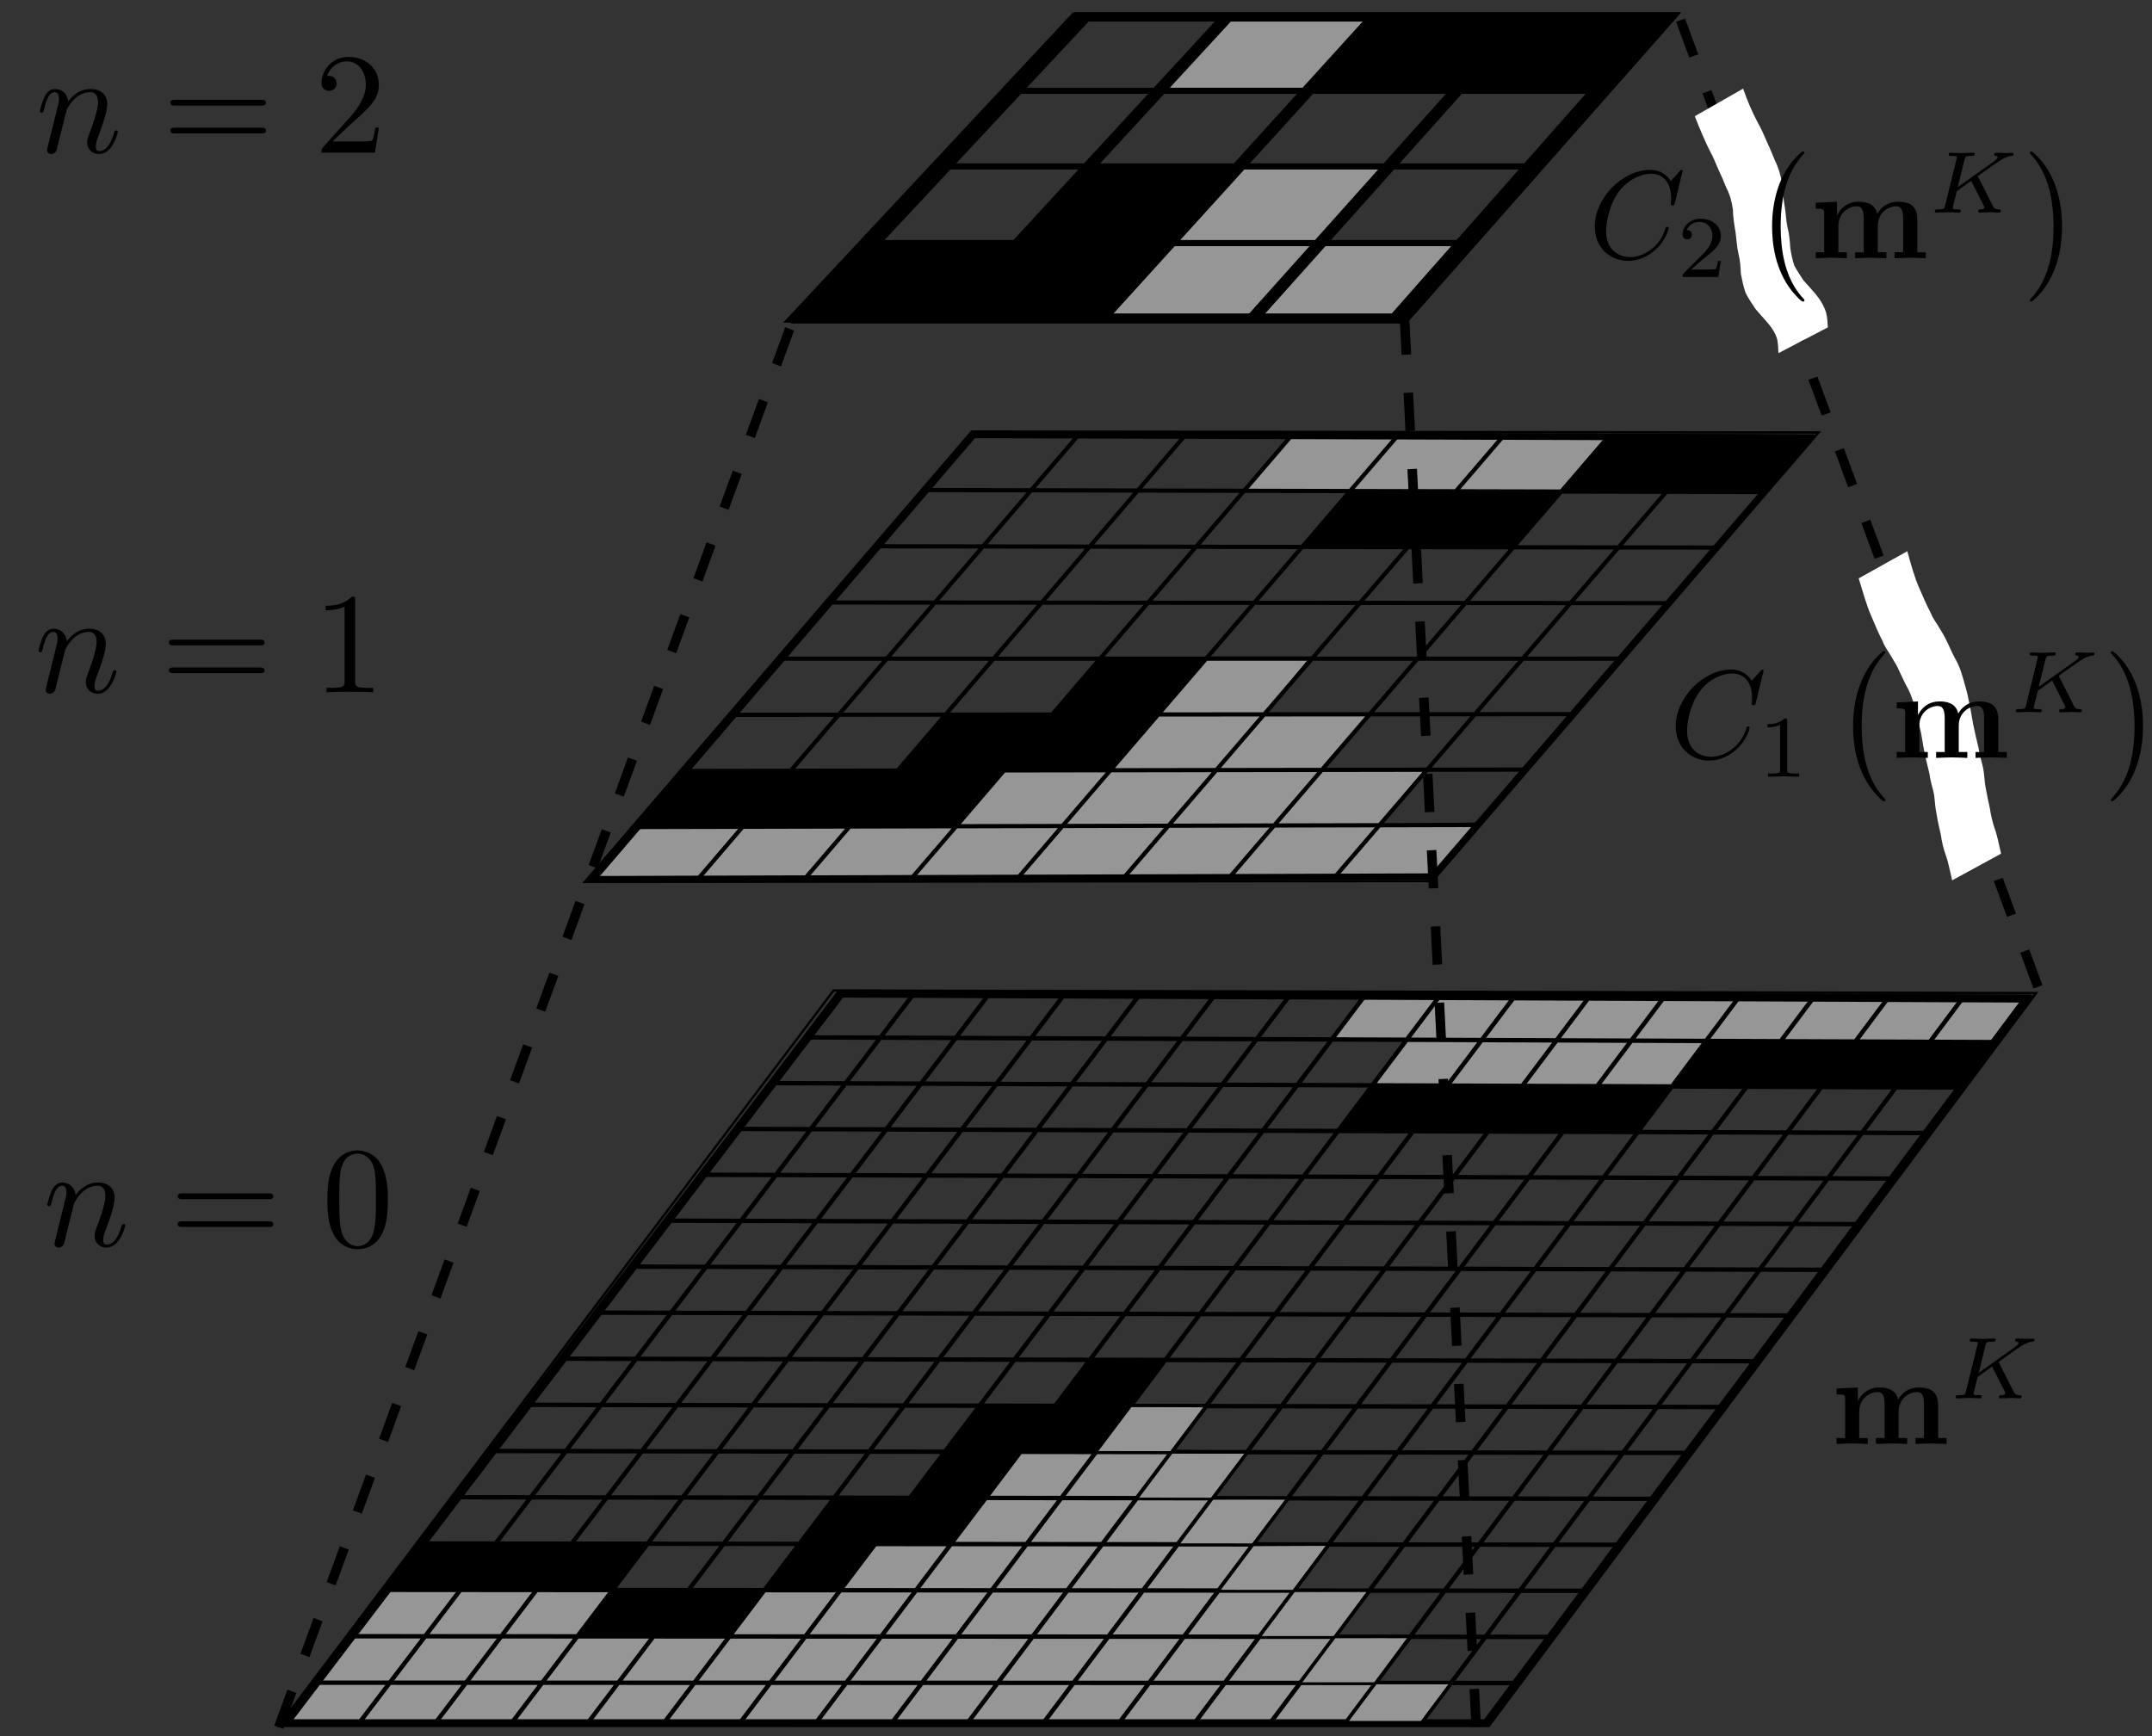 <?xml version="1.0" encoding="UTF-8" standalone="no"?>
<!-- Created with Inkscape (http://www.inkscape.org/) -->

<svg
   xmlns:ns0="http://www.iki.fi/pav/software/textext/"
   xmlns:osb="http://www.openswatchbook.org/uri/2009/osb"
   xmlns:dc="http://purl.org/dc/elements/1.1/"
   xmlns:cc="http://creativecommons.org/ns#"
   xmlns:rdf="http://www.w3.org/1999/02/22-rdf-syntax-ns#"
   xmlns:svg="http://www.w3.org/2000/svg"
   xmlns="http://www.w3.org/2000/svg"
   xmlns:sodipodi="http://sodipodi.sourceforge.net/DTD/sodipodi-0.dtd"
   xmlns:inkscape="http://www.inkscape.org/namespaces/inkscape"
   inkscape:version="0.48.3.1 r9886"
   version="1.1"
   id="svg2"
   height="600.36"
   width="744.094"
   sodipodi:docname="pyramid.pdf">
  <rect width="100%" height="100%" fill="#333333" stroke="none"/>
  <sodipodi:namedview
     id="base"
     pagecolor="#ffffff"
     bordercolor="#666666"
     borderopacity="1.0"
     inkscape:pageopacity="0.0"
     inkscape:pageshadow="2"
     inkscape:zoom="0.66503165"
     inkscape:cx="424.55619"
     inkscape:cy="691.87514"
     inkscape:document-units="px"
     inkscape:current-layer="svg2"
     showgrid="false"
     inkscape:window-width="1920"
     inkscape:window-height="1056"
     inkscape:window-x="1920"
     inkscape:window-y="24"
     inkscape:window-maximized="1">
    <inkscape:grid
       snapvisiblegridlinesonly="true"
       enabled="true"
       visible="true"
       empspacing="5"
       type="xygrid"
       id="grid3790" />
  </sodipodi:namedview>
  <defs
     id="defs4">
    <linearGradient
       id="linearGradient5248"
       osb:paint="solid">
      <stop
         style="stop-color:#000000;stop-opacity:1;"
         offset="0"
         id="stop5250" />
    </linearGradient>
    <linearGradient
       id="linearGradient5242"
       osb:paint="solid">
      <stop
         style="stop-color:#000000;stop-opacity:1;"
         offset="0"
         id="stop5244" />
    </linearGradient>
    <linearGradient
       id="linearGradient3792"
       osb:paint="solid">
      <stop
         style="stop-color:#ffffff;stop-opacity:1;"
         offset="0"
         id="stop3794" />
    </linearGradient>
  </defs>
  <g
     transform="translate(0,-452.002)"
     inkscape:label="Layer 1"
     inkscape:groupmode="layer"
     id="layer1">
    <g
       style="font-style:normal;font-variant:normal;font-weight:normal;font-stretch:normal;letter-spacing:normal;word-spacing:normal;text-anchor:start;fill:none;stroke:#000000;stroke-linecap:butt;stroke-linejoin:miter;stroke-miterlimit:10.433;stroke-opacity:1;stroke-dasharray:none;stroke-dashoffset:0"
       ns0:preamble="/home/erik/.config/inkscape/extensions/anyname.ini"
       ns0:text="$L_{0}$"
       word-spacing="normal"
       letter-spacing="normal"
       font-size-adjust="none"
       font-stretch="normal"
       font-weight="normal"
       font-variant="normal"
       font-style="normal"
       stroke-miterlimit="10.433"
       xml:space="preserve"
       transform="matrix(10.5,0,0,-10.5,-2100,7875)"
       id="content">



</g>  </g>
  <g
     style="font-style:normal;font-variant:normal;font-weight:normal;font-stretch:normal;letter-spacing:normal;word-spacing:normal;text-anchor:start;fill:none;stroke:#000000;stroke-linecap:butt;stroke-linejoin:miter;stroke-miterlimit:10.433;stroke-opacity:1;stroke-dasharray:none;stroke-dashoffset:0"
     id="g3658"
     transform="matrix(5,0,0,-5,-487.505,3406.451)"
     xml:space="preserve"
     stroke-miterlimit="10.433"
     font-style="normal"
     font-variant="normal"
     font-weight="normal"
     font-stretch="normal"
     font-size-adjust="none"
     letter-spacing="normal"
     word-spacing="normal"
     ns0:text="$m^{\\Delta}$"
     ns0:preamble="/home/erik/.config/inkscape/extensions/anyname.ini">


</g>  <path
     inkscape:connector-curvature="0"
     d="m 127.599,270.69 0,318.514 m 19.774,-318.514 0,318.514 m 19.774,-318.514 0,318.514 m 19.774,-318.514 0,318.514 m 19.774,-318.514 0,318.514 m 19.774,-318.514 0,318.514 m 19.774,-318.514 0,318.514 m 19.774,-318.514 0,318.514 m 19.774,-318.514 0,318.514 m 19.774,-318.514 0,318.514 m 19.774,-318.514 0,318.514 m 19.774,-318.514 0,318.514 m 19.774,-318.514 0,318.514 m 19.774,-318.514 0,318.514 m 19.774,-318.514 0,318.514 m 19.774,-318.514 0,318.514 m -296.607,-318.514 314.186,0 m -314.186,18.303 314.186,0 m -314.186,18.303 314.186,0 m -314.186,18.303 314.186,0 m -314.186,18.303 314.186,0 m -314.186,18.303 314.186,0 m -314.186,18.303 314.186,0 m -314.186,18.303 314.186,0 m -314.186,18.303 314.186,0 m -314.186,18.303 314.186,0 m -314.186,18.303 314.186,0 m -314.186,18.303 314.186,0 m -314.186,18.303 314.186,0 m -314.186,18.303 314.186,0 m -314.186,18.303 314.186,0 m -314.186,18.303 314.186,0 m -314.186,18.303 314.186,0 m -314.186,18.303 314.186,0"
     style="fill:none;stroke:none"
     id="path5318" />
  <g
     id="g3195"
     transform="matrix(0.86,0,0,0.872,84.393,-5.117)">
    <path
       inkscape:connector-curvature="0"
       id="path3191"
       d="m 386.584,266.719 c 0,0 42.44,-1.6e-4 42.44,-1.6e-4 0,0 -18.628,22.228 -18.628,22.228 0,0 42.239,0.175 42.239,0.175 0,0 -19.582,22.026 -19.582,22.026 0,0 42.504,-0.395 42.504,-0.395 0,0 -19.149,22.383 -19.149,22.383 0,0 39.634,-0.59 39.634,-0.59 0,0 -18.406,20.612 -18.406,20.612 0,0 -337.026,0.874 -337.026,0.874 0,0 19.326,-22.497 19.326,-22.497 0,0 180.426,-26.808 180.426,-26.808 0,0 46.222,-38.007 46.222,-38.007"
       style="fill:#969696;fill-opacity:1;stroke:#000000;stroke-width:1px;stroke-linecap:butt;stroke-linejoin:miter;stroke-opacity:1" />
    <path
       inkscape:connector-curvature="0"
       id="path3193"
       d="m 401.922,200.534 c 0,0 133.289,0.368 133.289,0.368 0,0 19.159,-21.665 19.159,-21.665 0,0 -133.572,-0.668 -133.572,-0.668 0,0 -18.875,21.964 -18.875,21.964"
       style="fill:#969696;fill-opacity:1;stroke:#000000;stroke-width:1px;stroke-linecap:butt;stroke-linejoin:miter;stroke-opacity:1" />
    <path
       inkscape:connector-curvature="0"
       style="fill:none;stroke:#000000;stroke-width:2.496;stroke-miterlimit:4;stroke-opacity:1"
       d="m 293.297,178.382 c 0,0 336.517,1.047 336.517,1.047 0,0 -151.902,174.043 -151.902,174.043 0,0 -337.553,1.045 -337.553,1.045 0,0 152.937,-176.135 152.937,-176.135"
       id="rect5278-3" />
    <path
       id="path7897"
       style="fill:none;stroke:#000000;stroke-width:1.248pt;stroke-linecap:butt;stroke-linejoin:miter;stroke-opacity:1"
       d="m 292.773,177.885 c 0,0 -153.795,177.127 -153.795,177.127 M 335.776,178.02 c 0,0 -153.663,176.858 -153.663,176.858 M 378.648,178.154 c 0,0 -153.531,176.59 -153.531,176.59 M 421.39,178.288 c 0,0 -153.4,176.323 -153.4,176.323 M 464.003,178.421 c 0,0 -153.268,176.056 -153.268,176.056 M 506.487,178.554 c 0,0 -153.136,175.791 -153.136,175.791 M 548.843,178.687 c 0,0 -153.005,175.526 -153.005,175.526 M 591.071,178.819 c 0,0 -152.873,175.262 -152.873,175.262 M 292.773,177.885 c 0,0 338.397,1.059 338.397,1.059 m -357.776,21.26 c 0,0 338.529,0.792 338.529,0.792 M 254.026,222.511 c 0,0 338.662,0.525 338.662,0.525 M 234.669,244.804 c 0,0 338.794,0.259 338.794,0.259 m -358.139,22.021 c 0,0 338.926,-0.008 338.926,-0.008 m -358.259,22.274 c 0,0 339.057,-0.273 339.057,-0.273 M 176.669,311.604 c 0,0 339.189,-0.539 339.189,-0.539 m -358.499,22.779 c 0,0 339.32,-0.804 339.32,-0.804"
       inkscape:connector-curvature="0" />
    <path
       style="fill:#000000;fill-opacity:1;fill-rule:evenodd;stroke:none"
       d="m 590.873,179.657 c 0,0 37.835,0.117 37.835,0.117 0,0 -18.563,21.268 -18.563,21.268 0,0 -37.849,-0.088 -37.849,-0.088 0,0 18.58,-21.297 18.58,-21.297"
       id="rect7928"
       inkscape:connector-curvature="0" />
    <path
       style="fill:#000000;fill-opacity:1;fill-rule:evenodd;stroke:none"
       d="m 548.031,179.488 c 0,0 54.47,0.169 54.47,0.169 0,0 -18.496,21.197 -18.496,21.197 0,0 -54.491,-0.128 -54.491,-0.128 0,0 18.51,-21.238 18.51,-21.238"
       id="rect7928-7"
       inkscape:connector-curvature="0" />
    <path
       style="fill:#000000;fill-opacity:1;fill-rule:evenodd;stroke:none"
       d="m 445.307,200.352 c 0,0 84.013,0.197 84.013,0.197 0,0 -19.302,22.145 -19.302,22.145 0,0 -84.046,-0.131 -84.046,-0.131 0,0 19.337,-22.212 19.337,-22.212"
       id="rect7928-7-3"
       inkscape:connector-curvature="0" />
    <path
       style="fill:#000000;fill-opacity:1;fill-rule:evenodd;stroke:none"
       d="m 344.041,267.34 c 0,0 42.254,-10e-4 42.254,-10e-4 0,0 -38.2,43.88 -38.2,43.88 0,0 -42.286,0.067 -42.286,0.067 0,0 38.233,-43.946 38.233,-43.946"
       id="rect7928-7-8"
       inkscape:connector-curvature="0" />
    <path
       style="fill:#000000;fill-opacity:1;fill-rule:evenodd;stroke:none"
       d="m 177.816,311.816 c 0,0 127.063,-0.203 127.063,-0.203 0,0 -19.136,21.996 -19.136,21.996 0,0 -127.112,0.302 -127.112,0.302 0,0 19.185,-22.095 19.185,-22.095"
       id="rect7928-7-67-8"
       inkscape:connector-curvature="0" />
    <path
       style="fill:#000000;fill-opacity:1;fill-rule:evenodd;stroke:none"
       d="m 282.185,289.45 c 0,0 84.124,-0.068 84.124,-0.068 0,0 -19.131,21.976 -19.131,21.976 0,0 -84.156,0.134 -84.156,0.134 0,0 19.164,-22.042 19.164,-22.042"
       id="rect7928-7-67-8-6"
       inkscape:connector-curvature="0" />
  </g>
  <g
     id="g3392"
     transform="matrix(0.86,0,0,0.872,84.393,-5.117)">
    <path
       style="fill:#969696;fill-opacity:1;stroke:#000000;stroke-width:1px;stroke-linecap:butt;stroke-linejoin:miter;stroke-opacity:1"
       d="m 399.801,71.332 c 0,0 60.684,0.743 60.684,0.743 0,0 -26.67,30.524 -26.67,30.524 0,0 57.713,-0.373 57.713,-0.373 0,0 -26.357,29.908 -26.357,29.908 0,0 -132.655,0 -132.655,0 0,0 67.285,-60.801 67.285,-60.801"
       id="path3388"
       inkscape:connector-curvature="0" />
    <path
       style="fill:#969696;fill-opacity:1;stroke:#000000;stroke-width:1px;stroke-linecap:butt;stroke-linejoin:miter;stroke-opacity:1"
       d="m 428.346,41.733 c 0,0 -59.664,0 -59.664,0 0,0 26.889,-28.964 26.889,-28.964 0,0 64.807,0 64.807,0 0,0 -32.033,28.964 -32.033,28.964"
       id="path3390"
       inkscape:connector-curvature="0" />
    <g
       transform="matrix(1.398,0,2.947,1.826,-2681.744,990.185)"
       id="g9138">
      <path
         id="rect5278-3-0"
         d="m 3287.479,-535.372 c 0,0 168.121,0 168.121,0 0,0 -214.283,65.393 -214.283,65.393 0,0 -172.572,0 -172.572,0 0,0 218.734,-65.393 218.734,-65.393"
         style="fill:none;stroke:#000000;stroke-width:2;stroke-miterlimit:4;stroke-opacity:1"
         inkscape:connector-curvature="0" />
      <path
         inkscape:connector-curvature="0"
         d="m 3287.605,-535.551 c 0,0 -219.971,65.759 -219.971,65.759 m 262.486,-65.759 c 0,0 -218.839,65.759 -218.839,65.759 m 261.354,-65.759 c 0,0 -217.707,65.759 -217.707,65.759 m 260.222,-65.759 c 0,0 -216.575,65.759 -216.575,65.759 m 89.028,-65.759 c 0,0 169.05,0 169.05,0 m -223.291,16.215 c 0,0 170.16,0 170.16,0 m -225.118,16.429 c 0,0 171.284,0 171.284,0 m -226.973,16.648 c 0,0 172.424,0 172.424,0"
         style="fill:none;stroke:#000000;stroke-width:1pt;stroke-linecap:butt;stroke-linejoin:miter;stroke-opacity:1"
         id="path7920" />
    </g>
    <path
       style="fill:#000000;fill-opacity:1;fill-rule:evenodd;stroke:none"
       d="m 455.616,12.834 c 0,0 116.705,0 116.705,0 0,0 -26.062,29.11 -26.062,29.11 0,0 -117.458,0 -117.458,0 0,0 26.816,-29.11 26.816,-29.11"
       id="rect7928-8"
       inkscape:connector-curvature="0" />
    <path
       style="fill:#000000;fill-opacity:1;fill-rule:evenodd;stroke:none"
       d="m 252.124,102.289 c 0,0 120.533,0 120.533,0 0,0 -27.422,29.765 -27.422,29.765 0,0 -121.313,0 -121.313,0 0,0 28.203,-29.765 28.203,-29.765"
       id="rect7928-8-0"
       inkscape:connector-curvature="0" />
    <path
       style="fill:#000000;fill-opacity:1;fill-rule:evenodd;stroke:none"
       d="m 340.836,72.04 c 0,0 59.624,0 59.624,0 0,0 -40.049,43.469 -40.049,43.469 0,0 -60.192,0 -60.192,0 0,0 40.616,-43.469 40.616,-43.469"
       id="rect7928-8-0-4"
       inkscape:connector-curvature="0" />
  </g>
  <path
     style="fill:none;stroke:#000000;stroke-width:0.825px;stroke-linecap:butt;stroke-linejoin:miter;stroke-opacity:1"
     d="M 96.389,596.839 288.204,342.542 704.022,343.426 514.817,596.839 z"
     id="path9660"
     inkscape:connector-curvature="0" />
  <path
     inkscape:connector-curvature="0"
     id="path9954"
     d="M 202.219,304.981 336.008,149.245 628.806,149.557 495.325,304.668 z"
     style="fill:none;stroke:#000000;stroke-width:0.825px;stroke-linecap:butt;stroke-linejoin:miter;stroke-opacity:1" />
  <path
     style="fill:none;stroke:#000000;stroke-width:0.825px;stroke-linecap:butt;stroke-linejoin:miter;stroke-opacity:1"
     d="M 274.286,111.462 371.613,4.657 l 208.447,0 -95.473,106.805 z"
     id="path10542"
     inkscape:connector-curvature="0" />
  <path
     style="fill:none;stroke:#000000;stroke-width:3.3;stroke-linecap:butt;stroke-linejoin:miter;stroke-miterlimit:4;stroke-opacity:1;stroke-dasharray:13.2, 13.2;stroke-dashoffset:0"
     d="M 96.389,597.282 277.331,101.954"
     id="path7387"
     inkscape:connector-curvature="0" />
  <path
     style="fill:none;stroke:#000000;stroke-width:3.3;stroke-linecap:butt;stroke-linejoin:miter;stroke-miterlimit:4;stroke-opacity:1;stroke-dasharray:13.2, 13.2;stroke-dashoffset:0"
     d="M 704.663,341.257 577.948,-1.488"
     id="path7389"
     inkscape:connector-curvature="0" />
  <path
     inkscape:connector-curvature="0"
     id="path3484"
     d="m 98.952,595.564 c 0.358,-0.475 40.663,-53.406 40.663,-53.406 0,0 72.185,7.501 72.185,7.501 0,0 27.627,7.005 27.627,7.005 0,0 39.089,-10.533 39.089,-10.533 0,0 45.958,-27.803 45.958,-27.803 0,0 26.921,-20.684 26.921,-20.684 0,0 40.239,-11.669 40.239,-11.669 0,0 25.668,0.142 25.668,0.142 0,0 -11.971,15.71 -11.971,15.71 0,0 26.146,0.257 26.146,0.257 0,0 -12.246,15.834 -12.246,15.834 0,0 26.045,0.135 26.045,0.135 0,0 -12.053,15.84 -12.053,15.84 0,0 26.132,0.014 26.132,0.014 0,0 -11.949,15.964 -11.949,15.964 0,0 25.942,0.01 25.942,0.01 0,0 -11.744,16.207 -11.744,16.207 0,0 25.94,0.007 25.94,0.007 0,0 -11.955,15.739 -11.955,15.739 0,0 26.04,0.122 26.04,0.122 0,0 -10.069,13.732 -10.069,13.732 0,0 -392.606,-0.123 -392.606,-0.123"
     style="fill:#969696;fill-opacity:1;stroke:#000000;stroke-width:0.866px;stroke-linecap:butt;stroke-linejoin:miter;stroke-opacity:1" />
  <path
     inkscape:connector-curvature="0"
     id="path4254"
     d="m 471.558,344.437 c 0,0 -11.122,14.812 -11.122,14.812 0,0 25.8,0.405 25.8,0.405 0,0 -12.279,16.111 -12.279,16.111 0,0 43.986,5.145 43.986,5.145 0,0 82.991,-7.146 82.991,-7.146 0,0 88.912,-13.47 88.912,-13.47 0,0 10.662,-14.785 10.662,-14.785 0,0 -179.882,-1.203 -179.882,-1.203 0,0 -49.068,0.132 -49.068,0.132"
     style="fill:#969696;fill-opacity:1;stroke:#000000;stroke-width:0.866px;stroke-linecap:butt;stroke-linejoin:miter;stroke-opacity:1" />
  <path
     inkscape:connector-curvature="0"
     id="rect5278"
     d="m 290.886,343.705 c 0,0 409.724,1.735 409.724,1.735 0,0 -186.793,250.368 -186.793,250.368 0,0 -414.842,-0.007 -414.842,-0.007 0,0 191.911,-252.096 191.911,-252.096"
     style="fill:none;stroke:#000000;stroke-width:2.534;stroke-miterlimit:4;stroke-opacity:1" />
  <path
     d="m 290.314,342.936 c 0,0 -192.998,253.51 -192.998,253.51 M 316.387,343.046 c 0,0 -192.669,253.399 -192.669,253.399 M 342.437,343.157 c 0,0 -192.341,253.289 -192.341,253.289 m 218.368,-253.178 c 0,0 -192.013,253.179 -192.013,253.179 M 394.469,343.378 c 0,0 -191.685,253.068 -191.685,253.068 M 420.451,343.488 c 0,0 -191.358,252.958 -191.358,252.958 M 446.41,343.599 c 0,0 -191.031,252.848 -191.031,252.848 M 472.347,343.709 c 0,0 -190.705,252.738 -190.705,252.738 M 498.261,343.819 c 0,0 -190.38,252.628 -190.38,252.628 M 524.153,343.929 c 0,0 -190.055,252.518 -190.055,252.518 M 550.022,344.039 c 0,0 -189.73,252.409 -189.73,252.409 M 575.868,344.148 c 0,0 -189.406,252.299 -189.406,252.299 M 601.693,344.258 c 0,0 -189.082,252.19 -189.082,252.19 M 627.495,344.368 c 0,0 -188.759,252.08 -188.759,252.08 M 653.274,344.477 c 0,0 -188.437,251.971 -188.437,251.971 m 214.194,-251.862 c 0,0 -188.115,251.862 -188.115,251.862 M 290.314,342.936 c 0,0 412.001,1.75 412.001,1.75 m -424.03,14.051 c 0,0 412.323,1.642 412.323,1.642 m -424.366,14.177 c 0,0 412.646,1.534 412.646,1.534 m -424.703,14.304 c 0,0 412.968,1.425 412.968,1.425 m -425.04,14.431 c 0,0 413.292,1.316 413.292,1.316 m -425.377,14.558 c 0,0 413.615,1.208 413.615,1.208 M 217.928,438.017 c 0,0 413.939,1.098 413.939,1.098 m -426.053,14.813 c 0,0 414.264,0.989 414.264,0.989 m -426.392,14.942 c 0,0 414.589,0.879 414.589,0.879 m -426.731,15.07 c 0,0 414.915,0.769 414.915,0.769 m -427.071,15.199 c 0,0 415.241,0.659 415.241,0.659 m -427.412,15.328 c 0,0 415.568,0.548 415.568,0.548 m -427.753,15.457 c 0,0 415.895,0.438 415.895,0.438 m -428.094,15.587 c 0,0 416.222,0.327 416.222,0.327 m -428.436,15.716 c 0,0 416.55,0.215 416.55,0.215 m -428.778,15.847 c 0,0 416.879,0.104 416.879,0.104"
     style="fill:none;stroke:#000000;stroke-width:1.52;stroke-linecap:butt;stroke-linejoin:miter;stroke-miterlimit:4;stroke-opacity:1;stroke-dasharray:none"
     id="path5338"
     inkscape:connector-curvature="0" />
  <path
     inkscape:connector-curvature="0"
     id="rect5378"
     d="m 238.324,550.298 c 0,0 25.409,0.02 25.409,0.02 0,0 -11.732,15.509 -11.732,15.509 0,0 -25.429,-0.013 -25.429,-0.013 0,0 11.752,-15.515 11.752,-15.515"
     style="fill:#000000;fill-opacity:1;stroke:none" />
  <path
     inkscape:connector-curvature="0"
     id="rect5378-9"
     d="m 276.533,534.363 c 0,0 25.413,0.026 25.413,0.026 0,0 -11.513,15.238 -11.513,15.238 0,0 -25.432,-0.02 -25.432,-0.02 0,0 11.532,-15.245 11.532,-15.245"
     style="fill:#000000;fill-opacity:1;stroke:none" />
  <path
     inkscape:connector-curvature="0"
     id="rect5378-9-2"
     d="m 212.031,550.26 c 0,0 28.085,0.022 28.085,0.022 0,0 -11.766,15.535 -11.766,15.535 0,0 -28.107,-0.015 -28.107,-0.015 0,0 11.787,-15.543 11.787,-15.543"
     style="fill:#000000;fill-opacity:1;stroke:none" />
  <path
     inkscape:connector-curvature="0"
     id="rect5378-9-2-6"
     d="m 168.128,534.058 c 0,0 55.136,0.058 55.136,0.058 0,0 -11.953,15.76 -11.953,15.76 0,0 -55.179,-0.043 -55.179,-0.043 0,0 11.996,-15.774 11.996,-15.774"
     style="fill:#000000;fill-opacity:1;stroke:none" />
  <path
     inkscape:connector-curvature="0"
     id="rect5378-9-2-6-2"
     d="m 171.797,534.028 c 0,0 25.193,0.026 25.193,0.026 0,0 -11.771,15.5 -11.771,15.5 0,0 -25.212,-0.02 -25.212,-0.02 0,0 11.79,-15.507 11.79,-15.507"
     style="fill:#000000;fill-opacity:1;stroke:none" />
  <path
     inkscape:connector-curvature="0"
     id="rect5378-9-2-6-2-5"
     d="m 146.843,534.001 c 0,0 25.214,0.026 25.214,0.026 0,0 -11.79,15.507 -11.79,15.507 0,0 -25.233,-0.02 -25.233,-0.02 0,0 11.809,-15.513 11.809,-15.513"
     style="fill:#000000;fill-opacity:1;stroke:none" />
  <path
     inkscape:connector-curvature="0"
     id="rect5378-9-3"
     d="m 315.708,517.34 c 0,0 25.37,0.034 25.37,0.034 0,0 -12.329,16.339 -12.329,16.339 0,0 -25.39,-0.027 -25.39,-0.027 0,0 12.349,-16.346 12.349,-16.346"
     style="fill:#000000;fill-opacity:1;stroke:none" />
  <path
     inkscape:connector-curvature="0"
     id="rect5378-9-5"
     d="m 327.1,502.311 c 0,0 25.351,0.04 25.351,0.04 0,0 -11.82,15.665 -11.82,15.665 0,0 -25.37,-0.034 -25.37,-0.034 0,0 11.84,-15.671 11.84,-15.671"
     style="fill:#000000;fill-opacity:1;stroke:none" />
  <path
     inkscape:connector-curvature="0"
     id="rect5378-9-6"
     d="m 339.093,486.536 c 0,0 25.331,0.047 25.331,0.047 0,0 -11.453,15.178 -11.453,15.178 0,0 -25.35,-0.04 -25.35,-0.04 0,0 11.472,-15.185 11.472,-15.185"
     style="fill:#000000;fill-opacity:1;stroke:none" />
  <path
     inkscape:connector-curvature="0"
     id="rect5378-9-1"
     d="m 376.762,470.718 c 0,0 25.289,0.053 25.289,0.053 0,0 -13.663,18.13 -13.663,18.13 0,0 -25.312,-0.046 -25.312,-0.046 0,0 13.686,-18.138 13.686,-18.138"
     style="fill:#000000;fill-opacity:1;stroke:none" />
  <path
     inkscape:connector-curvature="0"
     id="rect5378-9-17"
     d="m 589.9,360.396 c 0,0 51.649,0.205 51.649,0.205 0,0 -11.214,14.992 -11.214,14.992 0,0 -51.688,-0.192 -51.688,-0.192 0,0 11.249,-15.005 11.249,-15.005"
     style="fill:#000000;fill-opacity:1;stroke:none" />
  <path
     inkscape:connector-curvature="0"
     id="rect5378-9-4"
     d="m 474.721,375.735 c 0,0 25.149,0.093 25.149,0.093 0,0 -11.321,15.042 -11.321,15.042 0,0 -25.167,-0.087 -25.167,-0.087 0,0 11.34,-15.048 11.34,-15.048"
     style="fill:#000000;fill-opacity:1;stroke:none" />
  <path
     inkscape:connector-curvature="0"
     id="rect5378-9-43"
     d="m 500.712,375.577 c 0,0 25.127,0.093 25.127,0.093 0,0 -11.685,15.545 -11.685,15.545 0,0 -25.146,-0.087 -25.146,-0.087 0,0 11.705,-15.552 11.705,-15.552"
     style="fill:#000000;fill-opacity:1;stroke:none" />
  <path
     inkscape:connector-curvature="0"
     id="rect5378-9-0"
     d="m 526.51,375.882 c 0,0 25.105,0.093 25.105,0.093 0,0 -11.421,15.214 -11.421,15.214 0,0 -25.124,-0.087 -25.124,-0.087 0,0 11.44,-15.22 11.44,-15.22"
     style="fill:#000000;fill-opacity:1;stroke:none" />
  <path
     inkscape:connector-curvature="0"
     id="rect5378-9-68"
     d="m 534.634,375.741 c 0,0 43.165,0.16 43.165,0.16 0,0 -11.506,15.346 -11.506,15.346 0,0 -43.198,-0.149 -43.198,-0.149 0,0 11.539,-15.357 11.539,-15.357"
     style="fill:#000000;fill-opacity:1;stroke:none" />
  <path
     inkscape:connector-curvature="0"
     id="rect5378-9-60"
     d="m 365.079,486.584 c 0,0 25.309,0.047 25.309,0.047 0,0 -11.434,15.172 -11.434,15.172 0,0 -25.328,-0.04 -25.328,-0.04 0,0 11.453,-15.178 11.453,-15.178"
     style="fill:#000000;fill-opacity:1;stroke:none" />
  <path
     inkscape:connector-curvature="0"
     id="rect5378-9-80"
     d="m 288.615,518.127 c 0,0 25.778,0.034 25.778,0.034 0,0 -17.488,23.147 -17.488,23.147 0,0 -25.807,-0.024 -25.807,-0.024 0,0 17.518,-23.157 17.518,-23.157"
     style="fill:#000000;fill-opacity:1;stroke:none" />
  <path
     inkscape:connector-curvature="0"
     id="rect5378-9-17-8"
     d="m 615.964,360.476 c 0,0 25.02,0.099 25.02,0.099 0,0 -11.214,14.992 -11.214,14.992 0,0 -25.039,-0.093 -25.039,-0.093 0,0 11.23,-14.998 11.23,-14.998"
     style="fill:#000000;fill-opacity:1;stroke:none" />
  <path
     inkscape:connector-curvature="0"
     id="rect5378-9-17-7"
     d="m 641.274,360.578 c 0,0 24.999,0.099 24.999,0.099 0,0 -11.195,14.985 -11.195,14.985 0,0 -25.017,-0.093 -25.017,-0.093 0,0 11.214,-14.992 11.214,-14.992"
     style="fill:#000000;fill-opacity:1;stroke:none" />
  <path
     inkscape:connector-curvature="0"
     id="rect5378-9-17-2"
     d="m 664.941,360.65 c 0,0 24.979,0.099 24.979,0.099 0,0 -11.175,14.979 -11.175,14.979 0,0 -24.997,-0.093 -24.997,-0.093 0,0 11.196,-14.986 11.196,-14.986"
     style="fill:#000000;fill-opacity:1;stroke:none" />
  <path
     inkscape:connector-curvature="0"
     id="rect5378-9-11-3-8-7-58-79"
     d="m 391.257,486.572 c 0,0 24.853,0.046 24.853,0.046 0,0 -11.453,15.216 -11.453,15.216 0,0 -24.872,-0.04 -24.872,-0.04 0,0 11.472,-15.223 11.472,-15.223"
     style="fill:#969696;fill-opacity:1;stroke:none" />
  <path
     inkscape:connector-curvature="0"
     id="rect5378-9-11-3-8-7-58-58"
     d="m 405.367,502.654 c 0,0 24.851,0.039 24.851,0.039 0,0 -11.447,15.228 -11.447,15.228 0,0 -24.87,-0.033 -24.87,-0.033 0,0 11.465,-15.234 11.465,-15.234"
     style="fill:#969696;fill-opacity:1;stroke:none" />
  <path
     inkscape:connector-curvature="0"
     id="rect5378-9-11-3-8-7-58-160"
     d="m 419.606,518.469 c 0,0 24.849,0.033 24.849,0.033 0,0 -11.44,15.239 -11.44,15.239 0,0 -24.867,-0.026 -24.867,-0.026 0,0 11.459,-15.245 11.459,-15.245"
     style="fill:#969696;fill-opacity:1;stroke:none" />
  <path
     inkscape:connector-curvature="0"
     id="rect5378-9-11-3-8-7-58-49"
     d="m 433.6,534.526 c 0,0 24.847,0.026 24.847,0.026 0,0 -11.434,15.25 -11.434,15.25 0,0 -24.865,-0.02 -24.865,-0.02 0,0 11.453,-15.256 11.453,-15.256"
     style="fill:#969696;fill-opacity:1;stroke:none" />
  <path
     inkscape:connector-curvature="0"
     id="rect5378-9-11-3-8-7-58-10"
     d="m 461.743,566.484 c 0,0 24.842,0.013 24.842,0.013 0,0 -11.424,15.272 -11.424,15.272 0,0 -24.861,-0.006 -24.861,-0.006 0,0 11.44,-15.279 11.44,-15.279"
     style="fill:#969696;fill-opacity:1;stroke:none" />
  <path
     inkscape:connector-curvature="0"
     id="rect5378-9-11-3-8-7-58-8"
     d="m 447.718,550.496 c 0,0 24.844,0.019 24.844,0.019 0,0 -11.428,15.261 -11.428,15.261 0,0 -24.863,-0.013 -24.863,-0.013 0,0 11.447,-15.268 11.447,-15.268"
     style="fill:#969696;fill-opacity:1;stroke:none" />
  <path
     inkscape:connector-curvature="0"
     id="rect5378-9-11-3-8-1-5-0-2-1-1-7-8-7-1-7-1-7-1-3"
     d="m 475.979,582.408 c 0,0 24.84,0.006 24.84,0.006 0,0 -9.502,12.719 -9.502,12.719 0,0 -24.855,-7.3e-4 -24.855,-7.3e-4 0,0 9.519,-12.724 9.519,-12.724"
     style="fill:#969696;fill-opacity:1;stroke:none" />
  <path
     inkscape:connector-curvature="0"
     id="path3482"
     d="m 141.092,541.211 c 0,0 70.63,8.805 70.63,8.805 0,0 10.727,5.458 10.727,5.458 0,0 17.761,1.666 18.343,1.903 0.582,0.237 23.298,-7.222 23.298,-7.222 0,0 41.756,-21.183 41.756,-21.183 0,0 34.067,-20.335 34.067,-20.335 0,0 12.883,-12.577 12.883,-12.577 0,0 38.613,-9.998 38.613,-9.998 0,0 25.52,0.191 25.52,0.191 0,0 -11.897,15.953 -11.897,15.953 0,0 26.215,0.063 26.215,0.063 0,0 -12.13,15.917 -12.13,15.917 0,0 26.163,-0.013 26.163,-0.013 0,0 -12.136,16.076 -12.136,16.076 0,0 26.126,-0.105 26.126,-0.105 0,0 -11.81,15.905 -11.81,15.905 0,0 25.986,-0.049 25.986,-0.049 0,0 -11.895,16.029 -11.895,16.029 0,0 25.89,-0.052 25.89,-0.052 0,0 -11.753,15.976 -11.753,15.976 0,0 26.084,0.062 26.084,0.062 0,0 -10.303,13.791 -10.303,13.791 0,0 -392.792,-0.003 -392.792,-0.003 0,0 42.414,-54.591 42.414,-54.591"
     style="fill:none;stroke:#000000;stroke-width:0.866px;stroke-linecap:butt;stroke-linejoin:miter;stroke-opacity:1" />
  <path
     style="fill:none;stroke:#000000;stroke-width:3.3;stroke-linecap:butt;stroke-linejoin:miter;stroke-miterlimit:4;stroke-opacity:1;stroke-dasharray:13.2, 13.2;stroke-dashoffset:0"
     d="M 510.439,597.221 485.525,107.809"
     id="path7389-8"
     inkscape:connector-curvature="0" />
  <path
     inkscape:connector-curvature="0"
     d="m 659.494,190.617 c 1.208,4.375 2.368,8.773 4.201,12.929 1.255,2.877 2.478,5.752 3.952,8.521 0.747,1.989 2.132,3.596 3.127,5.44 1.044,1.633 2.011,3.345 2.792,5.127 0.902,1.977 1.805,3.97 2.881,5.858 1.113,2.039 1.809,4.299 2.452,6.53 0.642,2.421 1.432,4.75 1.817,7.236 0.665,2.745 1.029,5.548 1.57,8.315 0.527,2.664 1.166,5.294 1.806,7.931 0.328,2.413 1.087,4.719 1.613,7.086 0.466,2.312 0.415,4.67 0.904,6.975 0.424,2.345 0.906,4.668 1.43,6.992 0.342,2.344 0.889,4.636 1.634,6.881 0.92,2.405 1.306,4.959 1.933,7.448 0.101,0.44 0.203,0.88 0.304,1.32 0,0 -16.92,9.231 -16.92,9.231 l 0,0 c -0.093,-0.424 -0.186,-0.849 -0.28,-1.273 -0.622,-2.434 -1.011,-4.922 -1.869,-7.288 -0.834,-2.292 -1.413,-4.67 -1.732,-7.091 -0.507,-2.328 -1.095,-4.622 -1.451,-6.98 -0.534,-2.316 -0.599,-4.642 -0.908,-6.995 -0.474,-2.369 -1.306,-4.643 -1.566,-7.057 -0.616,-2.66 -1.327,-5.287 -1.823,-7.975 -0.633,-2.787 -0.83,-5.669 -1.631,-8.427 -0.327,-2.418 -1.095,-4.658 -1.714,-7.003 -0.569,-2.089 -1.249,-4.188 -2.247,-6.105 -1.095,-1.958 -2.029,-4.009 -2.991,-6.037 -0.732,-1.742 -1.717,-3.38 -2.711,-4.978 -0.987,-1.851 -2.391,-3.466 -3.101,-5.476 -1.464,-2.828 -2.699,-5.75 -3.927,-8.691 -1.847,-4.215 -2.966,-8.676 -4.358,-13.057 0,0 16.812,-9.387 16.812,-9.387 z"
     id="path3767"
     style="fill:#ffffff;fill-opacity:1;fill-rule:evenodd;stroke:none" />
  <path
     inkscape:connector-curvature="0"
     d="m 602.718,30.647 c 1.4,4.063 3.073,7.991 5.08,11.779 1.22,2.106 2.142,4.325 3.113,6.549 1.004,2.1 1.897,4.245 2.749,6.414 1.256,2.495 2.036,5.138 2.492,7.889 0.206,2.641 0.458,5.249 0.903,7.861 0.448,2.472 0.456,4.984 1.002,7.437 0.607,2.346 0.826,4.757 0.959,7.17 0.318,2.056 0.722,4.101 1.395,6.069 0.917,1.792 2.048,3.443 3.153,5.115 1.454,1.639 2.952,3.226 4.344,4.922 1.545,1.93 2.784,3.884 3.497,6.274 0.42,1.664 0.515,3.379 0.602,5.086 0,0 -17.089,8.921 -17.089,8.921 l 0,0 c -0.052,-1.565 -0.097,-3.138 -0.407,-4.678 -0.55,-2.158 -1.71,-3.838 -3.087,-5.557 -1.457,-1.729 -3.034,-3.347 -4.461,-5.099 -1.199,-1.806 -2.419,-3.601 -3.402,-5.543 -0.748,-2.144 -1.197,-4.344 -1.629,-6.577 -0.097,-2.302 -0.243,-4.611 -0.813,-6.852 -0.591,-2.494 -0.682,-5.014 -1.03,-7.551 -0.443,-2.626 -0.867,-5.22 -0.92,-7.891 -0.357,-2.629 -1.042,-5.148 -2.289,-7.501 -0.837,-2.146 -1.745,-4.254 -2.741,-6.327 -0.963,-2.179 -1.795,-4.402 -2.978,-6.483 -1.955,-3.86 -3.559,-7.858 -5.155,-11.882 0,0 16.715,-9.547 16.715,-9.547 z"
     id="path3769"
     style="fill:#ffffff;fill-opacity:1;fill-rule:evenodd;stroke:none" />
  <g
     style="font-style:normal;font-variant:normal;font-weight:normal;font-stretch:normal;letter-spacing:normal;word-spacing:normal;text-anchor:start;fill:none;stroke:#000000;stroke-linecap:butt;stroke-linejoin:miter;stroke-miterlimit:10.433;stroke-opacity:1;stroke-dasharray:none;stroke-dashoffset:0"
     id="g4276"
     transform="matrix(5,0,0,-5,-1102.251,3717.089)"
     xml:space="preserve"
     stroke-miterlimit="10.433"
     font-style="normal"
     font-variant="normal"
     font-weight="normal"
     font-stretch="normal"
     font-size-adjust="none"
     letter-spacing="normal"
     word-spacing="normal"
     ns0:text="$n=0$"
     ns0:preamble="/home/erik/.config/inkscape/extensions/anyname.ini">
<path
   style="fill:#000000;stroke-width:0"
   inkscape:connector-curvature="0"
   d="m 224.31,657.82 0,-0.01 -0.01,-0.02 0,-0.01 0,-0.02 -0.01,-0.03 -0.01,-0.03 -0.01,-0.03 0,-0.04 -0.01,-0.03 -0.01,-0.03 0,-0.01 -0.01,-0.02 0,-0.01 0,-0.02 0,-0.01 -0.01,-0.01 0,-0.02 0,-0.01 0,-0.01 -0.01,-0.01 0,-0.01 0,-0.01 0,-0.01 0,0 0,-0.01 0,-0.01 c 0,-0.17 0.14,-0.26 0.29,-0.26 0.12,0 0.29,0.08 0.37,0.27 0,0.02 0.12,0.49 0.18,0.74 l 0.22,0.89 c 0.06,0.22 0.12,0.44 0.17,0.67 0.04,0.17 0.12,0.46 0.13,0.5 0.15,0.3 0.68,1.21 1.62,1.21 0.45,0 0.54,-0.37 0.54,-0.7 0,-0.61 -0.49,-1.89 -0.65,-2.31 -0.09,-0.23 -0.1,-0.35 -0.1,-0.46 0,-0.47 0.35,-0.81 0.82,-0.81 0.93,0 1.3,1.45 1.3,1.53 0,0.1 -0.09,0.1 -0.12,0.1 -0.1,0 -0.1,-0.04 -0.15,-0.18 -0.19,-0.68 -0.52,-1.24 -1.01,-1.24 -0.17,0 -0.24,0.1 -0.24,0.33 0,0.25 0.09,0.49 0.18,0.71 0.19,0.52 0.61,1.62 0.61,2.18 0,0.67 -0.43,1.07 -1.15,1.07 -0.89,0 -1.38,-0.64 -1.55,-0.87 -0.05,0.56 -0.46,0.87 -0.92,0.87 -0.45,0 -0.64,-0.39 -0.74,-0.57 -0.16,-0.34 -0.3,-0.92 -0.3,-0.96 0,-0.1 0.1,-0.1 0.12,-0.1 0.1,0 0.11,0.01 0.17,0.22 0.17,0.71 0.37,1.19 0.73,1.19 0.19,0 0.3,-0.13 0.3,-0.46 0,-0.21 -0.03,-0.32 -0.16,-0.83 z"
   id="path4278" />
<path
   style="fill:#000000;stroke-width:0"
   inkscape:connector-curvature="0"
   d="m 239.01,660.48 0.03,0 0.03,0 0.03,0 0.02,0.01 0.01,0 0.01,0 0.02,0 0.01,0 0.02,0 0.01,0.01 0.01,0 0.02,0 0.01,0.01 0.01,0 0.01,0.01 0.01,0 0.01,0.01 0.01,0.01 0.01,0.01 0.01,0.01 0.01,0.01 0,0 0.01,0.01 0,0 0,0.01 0.01,0.01 0,0 0,0.01 0,0.01 0.01,0 0,0.01 0,0.01 0,0.01 0,0.01 0,0 0,0.01 0,0.01 c 0,0.2 -0.19,0.2 -0.33,0.2 h -5.96 c -0.13,0 -0.32,0 -0.32,-0.2 0,-0.2 0.19,-0.2 0.33,-0.2 z"
   id="path4280" />
<path
   style="fill:#000000;stroke-width:0"
   inkscape:connector-curvature="0"
   d="m 239.02,658.56 0.02,0 0.01,0 0.03,0 0.03,0 0.01,0 0.01,0 0.02,0 0.01,0 0.02,0 0.01,0.01 0.01,0 0.02,0 0.01,0.01 0.01,0 0.01,0.01 0.01,0 0.01,0.01 0.01,0 0.01,0.01 0.01,0.01 0.01,0.01 0.01,0 0,0.01 0,0.01 0.01,0 0,0.01 0,0 0.01,0.01 0,0.01 0,0 0,0.01 0.01,0.01 0,0 0,0.01 0,0.01 0,0.01 0,0.01 0,0.01 0,0.01 c 0,0.19 -0.19,0.19 -0.34,0.19 h -5.94 c -0.14,0 -0.33,0 -0.33,-0.19 0,-0.2 0.19,-0.2 0.32,-0.2 z"
   id="path4282" />
<path
   style="fill:#000000;stroke-width:0"
   inkscape:connector-curvature="0"
   d="m 247.27,660.41 0,0.15 0,0.15 0,0.15 -0.01,0.15 -0.01,0.15 -0.01,0.14 -0.02,0.15 -0.01,0.15 -0.03,0.14 -0.03,0.15 -0.03,0.14 -0.03,0.15 -0.05,0.14 -0.05,0.14 -0.05,0.14 -0.03,0.07 -0.03,0.07 c -0.46,0.95 -1.28,1.11 -1.7,1.11 -0.59,0 -1.32,-0.26 -1.73,-1.18 -0.32,-0.69 -0.36,-1.46 -0.36,-2.26 0,-0.74 0.03,-1.63 0.44,-2.39 0.43,-0.8 1.16,-1 1.65,-1 v 0.21 c -0.39,0 -0.98,0.25 -1.16,1.21 -0.11,0.59 -0.11,1.51 -0.11,2.09 0,0.64 0,1.29 0.08,1.83 0.19,1.18 0.94,1.27 1.19,1.27 0.32,0 0.98,-0.18 1.17,-1.16 0.1,-0.56 0.1,-1.31 0.1,-1.94 0,-0.74 0,-1.42 -0.11,-2.05 -0.15,-0.95 -0.72,-1.25 -1.16,-1.25 h 0 v -0.21 c 0.53,0 1.29,0.2 1.73,1.15 0.31,0.68 0.36,1.46 0.36,2.24 z"
   id="path4284" />
</g>  <g
     style="font-style:normal;font-variant:normal;font-weight:normal;font-stretch:normal;letter-spacing:normal;word-spacing:normal;text-anchor:start;fill:none;stroke:#000000;stroke-linecap:butt;stroke-linejoin:miter;stroke-miterlimit:10.433;stroke-opacity:1;stroke-dasharray:none;stroke-dashoffset:0"
     ns0:preamble="/home/erik/.config/inkscape/extensions/anyname.ini"
     ns0:text="$n=1$"
     word-spacing="normal"
     letter-spacing="normal"
     font-size-adjust="none"
     font-stretch="normal"
     font-weight="normal"
     font-variant="normal"
     font-style="normal"
     stroke-miterlimit="10.433"
     xml:space="preserve"
     transform="matrix(5,0,0,-5,-1105.298,3525.576)"
     id="g4508">
<path
   id="path4510"
   d="m 224.31,657.82 0,-0.01 -0.01,-0.02 0,-0.01 0,-0.02 -0.01,-0.03 -0.01,-0.03 -0.01,-0.03 0,-0.04 -0.01,-0.03 -0.01,-0.03 0,-0.01 -0.01,-0.02 0,-0.01 0,-0.02 0,-0.01 -0.01,-0.01 0,-0.02 0,-0.01 0,-0.01 -0.01,-0.01 0,-0.01 0,-0.01 0,-0.01 0,0 0,-0.01 0,-0.01 c 0,-0.17 0.14,-0.26 0.29,-0.26 0.12,0 0.29,0.08 0.37,0.27 0,0.02 0.12,0.49 0.18,0.74 l 0.22,0.89 c 0.06,0.22 0.12,0.44 0.17,0.67 0.04,0.17 0.12,0.46 0.13,0.5 0.15,0.3 0.68,1.21 1.62,1.21 0.45,0 0.54,-0.37 0.54,-0.7 0,-0.61 -0.49,-1.89 -0.65,-2.31 -0.09,-0.23 -0.1,-0.35 -0.1,-0.46 0,-0.47 0.35,-0.81 0.82,-0.81 0.93,0 1.3,1.45 1.3,1.53 0,0.1 -0.09,0.1 -0.12,0.1 -0.1,0 -0.1,-0.04 -0.15,-0.18 -0.19,-0.68 -0.52,-1.24 -1.01,-1.24 -0.17,0 -0.24,0.1 -0.24,0.33 0,0.25 0.09,0.49 0.18,0.71 0.19,0.52 0.61,1.62 0.61,2.18 0,0.67 -0.43,1.07 -1.15,1.07 -0.89,0 -1.38,-0.64 -1.55,-0.87 -0.05,0.56 -0.46,0.87 -0.92,0.87 -0.45,0 -0.64,-0.39 -0.74,-0.57 -0.16,-0.34 -0.3,-0.92 -0.3,-0.96 0,-0.1 0.1,-0.1 0.12,-0.1 0.1,0 0.11,0.01 0.17,0.22 0.17,0.71 0.37,1.19 0.73,1.19 0.19,0 0.3,-0.13 0.3,-0.46 0,-0.21 -0.03,-0.32 -0.16,-0.83 z"
   inkscape:connector-curvature="0"
   style="fill:#000000;stroke-width:0" />
<path
   id="path4512"
   d="m 239.01,660.48 0.03,0 0.03,0 0.03,0 0.02,0.01 0.01,0 0.01,0 0.02,0 0.01,0 0.02,0 0.01,0.01 0.01,0 0.02,0 0.01,0.01 0.01,0 0.01,0.01 0.01,0 0.01,0.01 0.01,0.01 0.01,0.01 0.01,0.01 0.01,0.01 0,0 0.01,0.01 0,0 0,0.01 0.01,0.01 0,0 0,0.01 0,0.01 0.01,0 0,0.01 0,0.01 0,0.01 0,0.01 0,0 0,0.01 0,0.01 c 0,0.2 -0.19,0.2 -0.33,0.2 h -5.96 c -0.13,0 -0.32,0 -0.32,-0.2 0,-0.2 0.19,-0.2 0.33,-0.2 z"
   inkscape:connector-curvature="0"
   style="fill:#000000;stroke-width:0" />
<path
   id="path4514"
   d="m 239.02,658.56 0.02,0 0.01,0 0.03,0 0.03,0 0.01,0 0.01,0 0.02,0 0.01,0 0.02,0 0.01,0.01 0.01,0 0.02,0 0.01,0.01 0.01,0 0.01,0.01 0.01,0 0.01,0.01 0.01,0 0.01,0.01 0.01,0.01 0.01,0.01 0.01,0 0,0.01 0,0.01 0.01,0 0,0.01 0,0 0.01,0.01 0,0.01 0,0 0,0.01 0.01,0.01 0,0 0,0.01 0,0.01 0,0.01 0,0.01 0,0.01 0,0.01 c 0,0.19 -0.19,0.19 -0.34,0.19 h -5.94 c -0.14,0 -0.33,0 -0.33,-0.19 0,-0.2 0.19,-0.2 0.32,-0.2 z"
   inkscape:connector-curvature="0"
   style="fill:#000000;stroke-width:0" />
<path
   id="path4516"
   d="m 245.62,663.59 0,0.01 0,0.01 0,0.02 0,0.01 0,0 0,0.01 0,0.01 0,0.01 0,0.01 0,0.01 0,0.01 0,0.01 0,0 0,0.01 0,0.01 0,0 0,0.01 0,0.01 0,0.01 -0.01,0.01 0,0.01 0,0.01 -0.01,0.01 0,0 -0.01,0.01 0,0.01 -0.01,0 0,0.01 -0.01,0 -0.01,0.01 -0.01,0 0,0 -0.01,0 0,0 -0.01,0 0,0 -0.01,0.01 -0.01,0 0,0 -0.01,0 -0.01,0 0,0 -0.01,0 -0.01,0 -0.01,0 -0.01,0 -0.01,0 -0.01,0 -0.01,0 -0.01,0 -0.01,0 -0.01,0 c -0.61,-0.63 -1.49,-0.63 -1.81,-0.63 v -0.31 c 0.2,0 0.79,0 1.31,0.25 v -5.14 c 0,-0.36 -0.03,-0.48 -0.93,-0.48 h -0.32 v -0.31 c 0.35,0.04 1.22,0.04 1.61,0.04 0.4,0 1.27,0 1.62,-0.04 v 0.31 h -0.32 c -0.9,0 -0.93,0.11 -0.93,0.48 z"
   inkscape:connector-curvature="0"
   style="fill:#000000;stroke-width:0" />
</g>  <g
     id="g4750"
     transform="matrix(5,0,0,-5,-1104.809,3338.927)"
     xml:space="preserve"
     stroke-miterlimit="10.433"
     font-style="normal"
     font-variant="normal"
     font-weight="normal"
     font-stretch="normal"
     font-size-adjust="none"
     letter-spacing="normal"
     word-spacing="normal"
     ns0:text="$n=2$"
     ns0:preamble="/home/erik/.config/inkscape/extensions/anyname.ini"
     style="font-style:normal;font-variant:normal;font-weight:normal;font-stretch:normal;letter-spacing:normal;word-spacing:normal;text-anchor:start;fill:none;stroke:#000000;stroke-linecap:butt;stroke-linejoin:miter;stroke-miterlimit:10.433;stroke-opacity:1;stroke-dasharray:none;stroke-dashoffset:0">
<path
   style="fill:#000000;stroke-width:0"
   inkscape:connector-curvature="0"
   d="m 224.31,657.82 0,-0.01 -0.01,-0.02 0,-0.01 0,-0.02 -0.01,-0.03 -0.01,-0.03 -0.01,-0.03 0,-0.04 -0.01,-0.03 -0.01,-0.03 0,-0.01 -0.01,-0.02 0,-0.01 0,-0.02 0,-0.01 -0.01,-0.01 0,-0.02 0,-0.01 0,-0.01 -0.01,-0.01 0,-0.01 0,-0.01 0,-0.01 0,0 0,-0.01 0,-0.01 c 0,-0.17 0.14,-0.26 0.29,-0.26 0.12,0 0.29,0.08 0.37,0.27 0,0.02 0.12,0.49 0.18,0.74 l 0.22,0.89 c 0.06,0.22 0.12,0.44 0.17,0.67 0.04,0.17 0.12,0.46 0.13,0.5 0.15,0.3 0.68,1.21 1.62,1.21 0.45,0 0.54,-0.37 0.54,-0.7 0,-0.61 -0.49,-1.89 -0.65,-2.31 -0.09,-0.23 -0.1,-0.35 -0.1,-0.46 0,-0.47 0.35,-0.81 0.82,-0.81 0.93,0 1.3,1.45 1.3,1.53 0,0.1 -0.09,0.1 -0.12,0.1 -0.1,0 -0.1,-0.04 -0.15,-0.18 -0.19,-0.68 -0.52,-1.24 -1.01,-1.24 -0.17,0 -0.24,0.1 -0.24,0.33 0,0.25 0.09,0.49 0.18,0.71 0.19,0.52 0.61,1.62 0.61,2.18 0,0.67 -0.43,1.07 -1.15,1.07 -0.89,0 -1.38,-0.64 -1.55,-0.87 -0.05,0.56 -0.46,0.87 -0.92,0.87 -0.45,0 -0.64,-0.39 -0.74,-0.57 -0.16,-0.34 -0.3,-0.92 -0.3,-0.96 0,-0.1 0.1,-0.1 0.12,-0.1 0.1,0 0.11,0.01 0.17,0.22 0.17,0.71 0.37,1.19 0.73,1.19 0.19,0 0.3,-0.13 0.3,-0.46 0,-0.21 -0.03,-0.32 -0.16,-0.83 z"
   id="path4752" />
<path
   style="fill:#000000;stroke-width:0"
   inkscape:connector-curvature="0"
   d="m 239.01,660.48 0.03,0 0.03,0 0.03,0 0.02,0.01 0.01,0 0.01,0 0.02,0 0.01,0 0.02,0 0.01,0.01 0.01,0 0.02,0 0.01,0.01 0.01,0 0.01,0.01 0.01,0 0.01,0.01 0.01,0.01 0.01,0.01 0.01,0.01 0.01,0.01 0,0 0.01,0.01 0,0 0,0.01 0.01,0.01 0,0 0,0.01 0,0.01 0.01,0 0,0.01 0,0.01 0,0.01 0,0.01 0,0 0,0.01 0,0.01 c 0,0.2 -0.19,0.2 -0.33,0.2 h -5.96 c -0.13,0 -0.32,0 -0.32,-0.2 0,-0.2 0.19,-0.2 0.33,-0.2 z"
   id="path4754" />
<path
   style="fill:#000000;stroke-width:0"
   inkscape:connector-curvature="0"
   d="m 239.02,658.56 0.02,0 0.01,0 0.03,0 0.03,0 0.01,0 0.01,0 0.02,0 0.01,0 0.02,0 0.01,0.01 0.01,0 0.02,0 0.01,0.01 0.01,0 0.01,0.01 0.01,0 0.01,0.01 0.01,0 0.01,0.01 0.01,0.01 0.01,0.01 0.01,0 0,0.01 0,0.01 0.01,0 0,0.01 0,0 0.01,0.01 0,0.01 0,0 0,0.01 0.01,0.01 0,0 0,0.01 0,0.01 0,0.01 0,0.01 0,0.01 0,0.01 c 0,0.19 -0.19,0.19 -0.34,0.19 h -5.94 c -0.14,0 -0.33,0 -0.33,-0.19 0,-0.2 0.19,-0.2 0.32,-0.2 z"
   id="path4756" />
<path
   style="fill:#000000;stroke-width:0"
   inkscape:connector-curvature="0"
   d="m 243.96,658 1.06,1.02 c 1.55,1.37 2.14,1.91 2.14,2.9 0,1.14 -0.89,1.93 -2.11,1.93 -1.12,0 -1.85,-0.91 -1.85,-1.8 0,-0.55 0.49,-0.55 0.52,-0.55 0.17,0 0.52,0.12 0.52,0.52 0,0.26 -0.18,0.52 -0.53,0.52 -0.08,0 -0.1,0 -0.13,-0.01 0.23,0.64 0.77,1.01 1.35,1.01 0.9,0 1.33,-0.8 1.33,-1.62 0,-0.79 -0.5,-1.58 -1.05,-2.19 l -1.91,-2.13 c -0.1,-0.11 -0.1,-0.13 -0.1,-0.37 h 3.69 l 0.27,1.73 h -0.24 c -0.05,-0.3 -0.12,-0.73 -0.22,-0.88 C 246.63,658 245.97,658 245.75,658 z"
   id="path4758" />
</g>  <g
     style="font-style:normal;font-variant:normal;font-weight:normal;font-stretch:normal;letter-spacing:normal;word-spacing:normal;text-anchor:start;fill:none;stroke:#000000;stroke-linecap:butt;stroke-linejoin:miter;stroke-miterlimit:10.433;stroke-opacity:1;stroke-dasharray:none;stroke-dashoffset:0"
     ns0:preamble="/home/erik/.config/inkscape/extensions/anyname.ini"
     ns0:text="$\\mathbf{m}^{K}$"
     text-anchor="start"
     word-spacing="normal"
     letter-spacing="normal"
     font-size-adjust="none"
     font-stretch="normal"
     font-weight="normal"
     font-variant="normal"
     font-style="normal"
     fill-opacity="1"
     fill-rule="evenodd"
     fill="none"
     stroke-opacity="1"
     stroke-dashoffset="0"
     stroke-dasharray="none"
     stroke-miterlimit="10.433"
     stroke-linejoin="miter"
     stroke-linecap="butt"
     stroke="black"
     xml:space="preserve"
     transform="matrix(4.299,0,0,-4.358,-327.435,3363.557)"
     id="g3188">
<path
   id="path3190"
   fill="black"
   stroke-width="0"
   d="M224.57,660.77 V657.7 H223.88 V657.23 C224.16,657.24,224.76,657.27,225.13,657.27 C225.52,657.27,226.11,657.24,226.39,657.23 V657.7 H225.7 V659.78 C225.7,660.86,226.57,661.35,227.18,661.35 C227.52,661.35,227.74,661.15,227.74,660.38 V657.7 H227.05 V657.23 C227.33,657.24,227.93,657.27,228.31,657.27 C228.7,657.27,229.28,657.24,229.56,657.23 V657.7 H228.87 V659.78 C228.87,660.86,229.74,661.35,230.36,661.35 C230.7,661.35,230.91,661.15,230.91,660.38 V657.7 H230.23 V657.23 C230.51,657.24,231.1,657.27,231.48,657.27 C231.87,657.27,232.46,657.24,232.73,657.23 V657.7 H232.05 V660.28 C232.05,661.3,231.54,661.71,230.52,661.71 C229.61,661.71,229.09,661.21,228.83,660.75 C228.63,661.67,227.72,661.71,227.34,661.71 C226.48,661.71,225.91,661.26,225.59,660.63 V661.71 L223.88,661.63 V661.16 C224.5,661.16,224.57,661.16,224.57,660.77 Z " />
<path
   id="path3192"
   fill="black"
   stroke-width="0"
   d="M236.96,663.65 L236.96,663.65 L236.96,663.66 L236.96,663.66 L236.95,663.67 L236.95,663.67 L236.95,663.67 L236.95,663.68 L236.95,663.68 L236.94,663.69 L236.94,663.69 L236.94,663.69 L236.94,663.7 L236.94,663.7 L236.94,663.7 L236.93,663.7 L236.93,663.71 L236.93,663.71 L236.93,663.71 L236.93,663.71 L236.93,663.72 L236.93,663.72 L236.93,663.72 L236.93,663.72 L236.92,663.72 L236.92,663.72 L236.92,663.72 L236.92,663.73 L236.92,663.73 L236.92,663.73 L236.92,663.73 L236.92,663.73 L236.92,663.73 C236.92,663.74,236.93,663.75,237.09,663.86 L237.79,664.36 C238.71,665,239.14,665.31,239.64,665.35 C239.71,665.36,239.8,665.36,239.8,665.5 C239.8,665.56,239.75,665.59,239.71,665.59 C239.56,665.59,239.38,665.57,239.23,665.57 C239.04,665.57,238.57,665.6,238.38,665.6 C238.34,665.6,238.24,665.6,238.24,665.45 C238.24,665.44,238.24,665.36,238.34,665.35 C238.43,665.34,238.52,665.33,238.52,665.25 C238.52,665.13,238.3,664.97,238.21,664.91 L235.31,662.87 L235.86,665.06 C235.92,665.29,235.93,665.35,236.47,665.35 C236.58,665.35,236.68,665.35,236.68,665.5 C236.68,665.56,236.64,665.6,236.57,665.6 C236.37,665.6,235.86,665.57,235.65,665.57 C235.54,665.57,235.29,665.57,235.17,665.58 C235.04,665.59,234.87,665.6,234.74,665.6 C234.69,665.6,234.59,665.6,234.59,665.45 C234.59,665.35,234.66,665.35,234.82,665.35 C234.93,665.35,234.96,665.35,235.08,665.34 C235.22,665.32,235.24,665.31,235.24,665.24 C235.24,665.22,235.24,665.19,235.21,665.09 L234.28,661.39 C234.23,661.16,234.21,661.1,233.67,661.1 C233.54,661.1,233.46,661.1,233.46,660.95 C233.46,660.94,233.46,660.85,233.57,660.85 C233.77,660.85,234.27,660.88,234.48,660.88 C234.6,660.88,234.84,660.88,234.96,660.87 C235.1,660.86,235.27,660.85,235.4,660.85 C235.45,660.85,235.55,660.85,235.55,661 C235.55,661.1,235.47,661.1,235.33,661.1 C235.32,661.1,235.19,661.1,235.06,661.11 C234.9,661.13,234.9,661.15,234.9,661.22 C234.9,661.28,234.97,661.53,235.23,662.55 L236.39,663.37 L237.4,661.41 C237.44,661.32,237.44,661.32,237.44,661.28 C237.44,661.12,237.25,661.1,237.12,661.1 C237.04,661.1,236.94,661.1,236.94,660.95 C236.94,660.94,236.95,660.85,237.06,660.85 C237.26,660.85,237.76,660.88,237.95,660.88 C238.16,660.88,238.44,660.85,238.63,660.85 C238.73,660.85,238.77,660.9,238.77,661 C238.77,661.1,238.68,661.1,238.61,661.1 C238.49,661.1,238.27,661.11,238.15,661.33 Z " />
</g>  <g
     id="g3399"
     transform="matrix(4.299,0,0,-4.358,-383.246,3126.303)"
     xml:space="preserve"
     stroke="black"
     stroke-linecap="butt"
     stroke-linejoin="miter"
     stroke-miterlimit="10.433"
     stroke-dasharray="none"
     stroke-dashoffset="0"
     stroke-opacity="1"
     fill="none"
     fill-rule="evenodd"
     fill-opacity="1"
     font-style="normal"
     font-variant="normal"
     font-weight="normal"
     font-stretch="normal"
     font-size-adjust="none"
     letter-spacing="normal"
     word-spacing="normal"
     text-anchor="start"
     ns0:text="$C_{1}\\left(\\mathbf{m}^{K}\\right)$"
     ns0:preamble="/home/erik/.config/inkscape/extensions/anyname.ini"
     style="font-style:normal;font-variant:normal;font-weight:normal;font-stretch:normal;letter-spacing:normal;word-spacing:normal;text-anchor:start;fill:none;stroke:#000000;stroke-linecap:butt;stroke-linejoin:miter;stroke-miterlimit:10.433;stroke-opacity:1;stroke-dasharray:none;stroke-dashoffset:0">
<path
   d="M230.99,664.14 L230.99,664.14 L230.99,664.15 L230.99,664.15 L230.99,664.15 L230.99,664.16 L230.99,664.16 L230.99,664.16 L230.99,664.17 L230.99,664.17 L230.99,664.18 L230.98,664.18 L230.98,664.18 L230.98,664.19 L230.98,664.19 L230.97,664.2 L230.97,664.2 L230.97,664.2 L230.97,664.21 L230.96,664.21 L230.96,664.21 L230.95,664.22 L230.95,664.22 L230.94,664.22 L230.94,664.23 L230.93,664.23 L230.93,664.23 L230.93,664.23 L230.92,664.23 L230.92,664.23 L230.92,664.23 L230.91,664.23 L230.91,664.24 L230.91,664.24 L230.9,664.24 L230.9,664.24 L230.9,664.24 L230.89,664.24 L230.89,664.24 L230.88,664.24 C230.85,664.24,230.84,664.23,230.74,664.12 L230.04,663.35 C229.95,663.49,229.49,664.24,228.39,664.24 C226.17,664.24,223.93,662.04,223.93,659.74 C223.93,658.1,225.1,657.02,226.63,657.02 C227.49,657.02,228.25,657.41,228.77,657.87 C229.7,658.68,229.87,659.59,229.87,659.62 C229.87,659.72,229.77,659.72,229.75,659.72 C229.69,659.72,229.64,659.7,229.62,659.62 C229.53,659.33,229.3,658.63,228.62,658.05 C227.93,657.49,227.3,657.32,226.79,657.32 C225.89,657.32,224.84,657.84,224.84,659.39 C224.84,659.96,225.04,661.57,226.04,662.73 C226.65,663.43,227.58,663.93,228.47,663.93 C229.48,663.93,230.07,663.16,230.07,662.01 C230.07,661.62,230.04,661.61,230.04,661.51 C230.04,661.41,230.15,661.41,230.19,661.41 C230.32,661.41,230.32,661.43,230.37,661.61 Z "
   stroke-width="0"
   fill="black"
   id="path3401" />
<path
   d="M232.89,660.16 L232.89,660.17 L232.89,660.18 L232.89,660.19 L232.89,660.2 L232.89,660.2 L232.89,660.21 L232.89,660.22 L232.89,660.23 L232.88,660.23 L232.88,660.24 L232.88,660.25 L232.88,660.25 L232.88,660.26 L232.88,660.26 L232.88,660.27 L232.88,660.27 L232.88,660.28 L232.88,660.28 L232.88,660.29 L232.87,660.3 L232.87,660.31 L232.87,660.31 L232.86,660.32 L232.86,660.33 L232.85,660.33 L232.85,660.34 L232.84,660.34 L232.84,660.34 L232.83,660.35 L232.82,660.35 L232.81,660.35 L232.8,660.35 L232.8,660.35 L232.79,660.35 L232.79,660.35 L232.78,660.36 L232.77,660.36 L232.77,660.36 L232.76,660.36 L232.76,660.36 L232.75,660.36 L232.74,660.36 L232.73,660.36 L232.73,660.36 L232.72,660.36 L232.71,660.36 L232.7,660.36 L232.69,660.36 L232.69,660.36 L232.68,660.36 C232.23,659.92,231.6,659.91,231.31,659.91 V659.66 C231.48,659.66,231.94,659.66,232.32,659.86 V656.31 C232.32,656.08,232.32,655.99,231.63,655.99 H231.36 V655.74 C231.49,655.75,232.34,655.77,232.6,655.77 C232.82,655.77,233.69,655.75,233.85,655.74 V655.99 H233.58 C232.89,655.99,232.89,656.08,232.89,656.31 Z "
   stroke-width="0"
   fill="black"
   id="path3403" />
<path
   d="M240.79,653.89 L240.79,653.89 L240.79,653.9 L240.79,653.9 L240.79,653.91 L240.79,653.91 L240.79,653.91 L240.79,653.91 L240.79,653.92 L240.79,653.92 L240.79,653.92 L240.78,653.93 L240.78,653.93 L240.78,653.93 L240.78,653.93 L240.78,653.94 L240.78,653.94 L240.78,653.94 L240.77,653.95 L240.77,653.95 L240.77,653.96 L240.76,653.96 L240.76,653.97 L240.75,653.97 L240.75,653.98 C240.29,654.47,239.62,655.27,239.2,656.89 C238.97,657.79,238.88,658.82,238.88,659.74 C238.88,662.35,239.51,664.18,240.7,665.47 C240.79,665.56,240.79,665.58,240.79,665.6 C240.79,665.7,240.71,665.7,240.67,665.7 C240.52,665.7,239.99,665.11,239.86,664.96 C238.84,663.76,238.19,661.97,238.19,659.75 C238.19,658.34,238.44,656.34,239.75,654.67 C239.85,654.55,240.49,653.79,240.67,653.79 C240.71,653.79,240.79,653.79,240.79,653.89 Z "
   stroke-width="0"
   fill="black"
   id="path3405" />
<path
   d="M242.38,660.77 V657.7 H241.7 V657.23 C241.98,657.24,242.57,657.27,242.95,657.27 C243.34,657.27,243.93,657.24,244.2,657.23 V657.7 H243.52 V659.78 C243.52,660.86,244.38,661.35,245,661.35 C245.34,661.35,245.56,661.15,245.56,660.38 V657.7 H244.87 V657.23 C245.15,657.24,245.75,657.27,246.12,657.27 C246.51,657.27,247.1,657.24,247.38,657.23 V657.7 H246.69 V659.78 C246.69,660.86,247.56,661.35,248.17,661.35 C248.51,661.35,248.73,661.15,248.73,660.38 V657.7 H248.04 V657.23 C248.32,657.24,248.92,657.27,249.3,657.27 C249.69,657.27,250.27,657.24,250.55,657.23 V657.7 H249.87 V660.28 C249.87,661.3,249.36,661.71,248.33,661.71 C247.43,661.71,246.91,661.21,246.65,660.75 C246.45,661.67,245.54,661.71,245.16,661.71 C244.29,661.71,243.73,661.26,243.41,660.63 V661.71 L241.7,661.63 V661.16 C242.31,661.16,242.38,661.16,242.38,660.77 Z "
   stroke-width="0"
   fill="black"
   id="path3407" />
<path
   d="M254.78,663.65 L254.78,663.65 L254.77,663.66 L254.77,663.66 L254.77,663.67 L254.77,663.67 L254.77,663.67 L254.76,663.68 L254.76,663.68 L254.76,663.69 L254.76,663.69 L254.76,663.69 L254.75,663.7 L254.75,663.7 L254.75,663.7 L254.75,663.7 L254.75,663.71 L254.75,663.71 L254.75,663.71 L254.74,663.71 L254.74,663.72 L254.74,663.72 L254.74,663.72 L254.74,663.72 L254.74,663.72 L254.74,663.72 L254.74,663.72 L254.74,663.73 L254.74,663.73 L254.74,663.73 L254.74,663.73 L254.74,663.73 L254.74,663.73 C254.74,663.74,254.74,663.75,254.9,663.86 L255.61,664.36 C256.53,665,256.96,665.31,257.45,665.35 C257.53,665.36,257.61,665.36,257.61,665.5 C257.61,665.56,257.57,665.59,257.52,665.59 C257.38,665.59,257.2,665.57,257.04,665.57 C256.86,665.57,256.39,665.6,256.2,665.6 C256.16,665.6,256.05,665.6,256.05,665.45 C256.05,665.44,256.05,665.36,256.16,665.35 C256.24,665.34,256.33,665.33,256.33,665.25 C256.33,665.13,256.12,664.97,256.03,664.91 L253.12,662.87 L253.67,665.06 C253.74,665.29,253.74,665.35,254.29,665.35 C254.4,665.35,254.49,665.35,254.49,665.5 C254.49,665.56,254.45,665.6,254.38,665.6 C254.18,665.6,253.67,665.57,253.47,665.57 C253.35,665.57,253.11,665.57,252.99,665.58 C252.85,665.59,252.68,665.6,252.55,665.6 C252.51,665.6,252.4,665.6,252.4,665.45 C252.4,665.35,252.48,665.35,252.63,665.35 C252.75,665.35,252.77,665.35,252.9,665.34 C253.04,665.32,253.05,665.31,253.05,665.24 C253.05,665.22,253.05,665.19,253.02,665.09 L252.1,661.39 C252.04,661.16,252.03,661.1,251.49,661.1 C251.36,661.1,251.28,661.1,251.28,660.95 C251.28,660.94,251.28,660.85,251.39,660.85 C251.59,660.85,252.09,660.88,252.29,660.88 C252.41,660.88,252.66,660.88,252.77,660.87 C252.91,660.86,253.09,660.85,253.22,660.85 C253.26,660.85,253.37,660.85,253.37,661 C253.37,661.1,253.28,661.1,253.14,661.1 C253.14,661.1,253,661.1,252.88,661.11 C252.72,661.13,252.72,661.15,252.72,661.22 C252.72,661.28,252.79,661.53,253.05,662.55 L254.2,663.37 L255.21,661.41 C255.26,661.32,255.26,661.32,255.26,661.28 C255.26,661.12,255.07,661.1,254.94,661.1 C254.86,661.1,254.76,661.1,254.76,660.95 C254.76,660.94,254.77,660.85,254.88,660.85 C255.07,660.85,255.57,660.88,255.77,660.88 C255.98,660.88,256.26,660.85,256.45,660.85 C256.54,660.85,256.59,660.9,256.59,661 C256.59,661.1,256.5,661.1,256.43,661.1 C256.3,661.1,256.09,661.11,255.97,661.33 Z "
   stroke-width="0"
   fill="black"
   id="path3409" />
<path
   d="M261.51,659.74 L261.51,660.01 L261.5,660.3 L261.48,660.59 L261.45,660.9 L261.41,661.21 L261.36,661.53 L261.3,661.85 L261.22,662.18 L261.18,662.35 L261.13,662.52 L261.08,662.69 L261.02,662.85 L260.96,663.02 L260.9,663.19 L260.83,663.36 L260.75,663.52 L260.67,663.69 L260.59,663.86 L260.5,664.02 L260.4,664.19 L260.3,664.35 L260.19,664.51 L260.08,664.67 L259.96,664.83 C259.86,664.95,259.21,665.7,259.03,665.7 C258.98,665.7,258.92,665.68,258.92,665.6 C258.92,665.56,258.93,665.53,258.97,665.5 C259.45,664.99,260.1,664.18,260.51,662.6 C260.73,661.7,260.83,660.68,260.83,659.75 C260.83,658.75,260.73,657.73,260.48,656.76 C260.1,655.37,259.51,654.58,259,654.02 C258.92,653.93,258.92,653.91,258.92,653.89 C258.92,653.81,258.98,653.79,259.03,653.79 C259.18,653.79,259.73,654.4,259.85,654.54 C260.86,655.74,261.51,657.53,261.51,659.74 Z "
   stroke-width="0"
   fill="black"
   id="path3411" />
</g>  <g
     style="font-style:normal;font-variant:normal;font-weight:normal;font-stretch:normal;letter-spacing:normal;word-spacing:normal;text-anchor:start;fill:none;stroke:#000000;stroke-linecap:butt;stroke-linejoin:miter;stroke-miterlimit:10.433;stroke-opacity:1;stroke-dasharray:none;stroke-dashoffset:0"
     ns0:preamble="/home/erik/.config/inkscape/extensions/anyname.ini"
     ns0:text="$C_{2}\\left(\\mathbf{m}^{K}\\right)$"
     text-anchor="start"
     word-spacing="normal"
     letter-spacing="normal"
     font-size-adjust="none"
     font-stretch="normal"
     font-weight="normal"
     font-variant="normal"
     font-style="normal"
     fill-opacity="1"
     fill-rule="evenodd"
     fill="none"
     stroke-opacity="1"
     stroke-dashoffset="0"
     stroke-dasharray="none"
     stroke-miterlimit="10.433"
     stroke-linejoin="miter"
     stroke-linecap="butt"
     stroke="black"
     xml:space="preserve"
     transform="matrix(4.299,0,0,-4.358,-411.244,2953.5)"
     id="g3618">
<path
   id="path3620"
   fill="black"
   stroke-width="0"
   d="M230.99,664.14 L230.99,664.14 L230.99,664.15 L230.99,664.15 L230.99,664.15 L230.99,664.16 L230.99,664.16 L230.99,664.16 L230.99,664.17 L230.99,664.17 L230.99,664.18 L230.98,664.18 L230.98,664.18 L230.98,664.19 L230.98,664.19 L230.97,664.2 L230.97,664.2 L230.97,664.2 L230.97,664.21 L230.96,664.21 L230.96,664.21 L230.95,664.22 L230.95,664.22 L230.94,664.22 L230.94,664.23 L230.93,664.23 L230.93,664.23 L230.93,664.23 L230.92,664.23 L230.92,664.23 L230.92,664.23 L230.91,664.23 L230.91,664.24 L230.91,664.24 L230.9,664.24 L230.9,664.24 L230.9,664.24 L230.89,664.24 L230.89,664.24 L230.88,664.24 C230.85,664.24,230.84,664.23,230.74,664.12 L230.04,663.35 C229.95,663.49,229.49,664.24,228.39,664.24 C226.17,664.24,223.93,662.04,223.93,659.74 C223.93,658.1,225.1,657.02,226.63,657.02 C227.49,657.02,228.25,657.41,228.77,657.87 C229.7,658.68,229.87,659.59,229.87,659.62 C229.87,659.72,229.77,659.72,229.75,659.72 C229.69,659.72,229.64,659.7,229.62,659.62 C229.53,659.33,229.3,658.63,228.62,658.05 C227.93,657.49,227.3,657.32,226.79,657.32 C225.89,657.32,224.84,657.84,224.84,659.39 C224.84,659.96,225.04,661.57,226.04,662.73 C226.65,663.43,227.58,663.93,228.47,663.93 C229.48,663.93,230.07,663.16,230.07,662.01 C230.07,661.62,230.04,661.61,230.04,661.51 C230.04,661.41,230.15,661.41,230.19,661.41 C230.32,661.41,230.32,661.43,230.37,661.61 Z " />
<path
   id="path3622"
   fill="black"
   stroke-width="0"
   d="M234.07,657.01 H233.83 C233.81,656.85,233.74,656.44,233.65,656.37 C233.6,656.33,233.06,656.33,232.96,656.33 H231.68 C232.41,656.98,232.66,657.17,233.07,657.5 C233.59,657.91,234.07,658.34,234.07,659 C234.07,659.84,233.33,660.36,232.44,660.36 C231.58,660.36,230.99,659.75,230.99,659.11 C230.99,658.76,231.29,658.72,231.36,658.72 C231.53,658.72,231.73,658.84,231.73,659.09 C231.73,659.22,231.68,659.46,231.32,659.46 C231.54,659.96,232.01,660.11,232.34,660.11 C233.03,660.11,233.39,659.57,233.39,659 C233.39,658.4,232.96,657.92,232.74,657.67 L231.06,656.01 C230.99,655.95,230.99,655.94,230.99,655.74 H233.86 Z " />
<path
   id="path3624"
   fill="black"
   stroke-width="0"
   d="M240.79,653.89 L240.79,653.89 L240.79,653.9 L240.79,653.9 L240.79,653.91 L240.79,653.91 L240.79,653.91 L240.79,653.91 L240.79,653.92 L240.79,653.92 L240.79,653.92 L240.78,653.93 L240.78,653.93 L240.78,653.93 L240.78,653.93 L240.78,653.94 L240.78,653.94 L240.78,653.94 L240.77,653.95 L240.77,653.95 L240.77,653.96 L240.76,653.96 L240.76,653.97 L240.75,653.97 L240.75,653.98 C240.29,654.47,239.62,655.27,239.2,656.89 C238.97,657.79,238.88,658.82,238.88,659.74 C238.88,662.35,239.51,664.18,240.7,665.47 C240.79,665.56,240.79,665.58,240.79,665.6 C240.79,665.7,240.71,665.7,240.67,665.7 C240.52,665.7,239.99,665.11,239.86,664.96 C238.84,663.76,238.19,661.97,238.19,659.75 C238.19,658.34,238.44,656.34,239.75,654.67 C239.85,654.55,240.49,653.79,240.67,653.79 C240.71,653.79,240.79,653.79,240.79,653.89 Z " />
<path
   id="path3626"
   fill="black"
   stroke-width="0"
   d="M242.38,660.77 V657.7 H241.7 V657.23 C241.98,657.24,242.57,657.27,242.95,657.27 C243.34,657.27,243.93,657.24,244.2,657.23 V657.7 H243.52 V659.78 C243.52,660.86,244.38,661.35,245,661.35 C245.34,661.35,245.56,661.15,245.56,660.38 V657.7 H244.87 V657.23 C245.15,657.24,245.75,657.27,246.12,657.27 C246.51,657.27,247.1,657.24,247.38,657.23 V657.7 H246.69 V659.78 C246.69,660.86,247.56,661.35,248.17,661.35 C248.51,661.35,248.73,661.15,248.73,660.38 V657.7 H248.04 V657.23 C248.32,657.24,248.92,657.27,249.3,657.27 C249.69,657.27,250.27,657.24,250.55,657.23 V657.7 H249.87 V660.28 C249.87,661.3,249.36,661.71,248.33,661.71 C247.43,661.71,246.91,661.21,246.65,660.75 C246.45,661.67,245.54,661.71,245.16,661.71 C244.29,661.71,243.73,661.26,243.41,660.63 V661.71 L241.7,661.63 V661.16 C242.31,661.16,242.38,661.16,242.38,660.77 Z " />
<path
   id="path3628"
   fill="black"
   stroke-width="0"
   d="M254.78,663.65 L254.78,663.65 L254.77,663.66 L254.77,663.66 L254.77,663.67 L254.77,663.67 L254.77,663.67 L254.76,663.68 L254.76,663.68 L254.76,663.69 L254.76,663.69 L254.76,663.69 L254.75,663.7 L254.75,663.7 L254.75,663.7 L254.75,663.7 L254.75,663.71 L254.75,663.71 L254.75,663.71 L254.74,663.71 L254.74,663.72 L254.74,663.72 L254.74,663.72 L254.74,663.72 L254.74,663.72 L254.74,663.72 L254.74,663.72 L254.74,663.73 L254.74,663.73 L254.74,663.73 L254.74,663.73 L254.74,663.73 L254.74,663.73 C254.74,663.74,254.74,663.75,254.9,663.86 L255.61,664.36 C256.53,665,256.96,665.31,257.45,665.35 C257.53,665.36,257.61,665.36,257.61,665.5 C257.61,665.56,257.57,665.59,257.52,665.59 C257.38,665.59,257.2,665.57,257.04,665.57 C256.86,665.57,256.39,665.6,256.2,665.6 C256.16,665.6,256.05,665.6,256.05,665.45 C256.05,665.44,256.05,665.36,256.16,665.35 C256.24,665.34,256.33,665.33,256.33,665.25 C256.33,665.13,256.12,664.97,256.03,664.91 L253.12,662.87 L253.67,665.06 C253.74,665.29,253.74,665.35,254.29,665.35 C254.4,665.35,254.49,665.35,254.49,665.5 C254.49,665.56,254.45,665.6,254.38,665.6 C254.18,665.6,253.67,665.57,253.47,665.57 C253.35,665.57,253.11,665.57,252.99,665.58 C252.85,665.59,252.68,665.6,252.55,665.6 C252.51,665.6,252.4,665.6,252.4,665.45 C252.4,665.35,252.48,665.35,252.63,665.35 C252.75,665.35,252.77,665.35,252.9,665.34 C253.04,665.32,253.05,665.31,253.05,665.24 C253.05,665.22,253.05,665.19,253.02,665.09 L252.1,661.39 C252.04,661.16,252.03,661.1,251.49,661.1 C251.36,661.1,251.28,661.1,251.28,660.95 C251.28,660.94,251.28,660.85,251.39,660.85 C251.59,660.85,252.09,660.88,252.29,660.88 C252.41,660.88,252.66,660.88,252.77,660.87 C252.91,660.86,253.09,660.85,253.22,660.85 C253.26,660.85,253.37,660.85,253.37,661 C253.37,661.1,253.28,661.1,253.14,661.1 C253.14,661.1,253,661.1,252.88,661.11 C252.72,661.13,252.72,661.15,252.72,661.22 C252.72,661.28,252.79,661.53,253.05,662.55 L254.2,663.37 L255.21,661.41 C255.26,661.32,255.26,661.32,255.26,661.28 C255.26,661.12,255.07,661.1,254.94,661.1 C254.86,661.1,254.76,661.1,254.76,660.95 C254.76,660.94,254.77,660.85,254.88,660.85 C255.07,660.85,255.57,660.88,255.77,660.88 C255.98,660.88,256.26,660.85,256.45,660.85 C256.54,660.85,256.59,660.9,256.59,661 C256.59,661.1,256.5,661.1,256.43,661.1 C256.3,661.1,256.09,661.11,255.97,661.33 Z " />
<path
   id="path3630"
   fill="black"
   stroke-width="0"
   d="M261.51,659.74 L261.51,660.01 L261.5,660.3 L261.48,660.59 L261.45,660.9 L261.41,661.21 L261.36,661.53 L261.3,661.85 L261.22,662.18 L261.18,662.35 L261.13,662.52 L261.08,662.69 L261.02,662.85 L260.96,663.02 L260.9,663.19 L260.83,663.36 L260.75,663.52 L260.67,663.69 L260.59,663.86 L260.5,664.02 L260.4,664.19 L260.3,664.35 L260.19,664.51 L260.08,664.67 L259.96,664.83 C259.86,664.95,259.21,665.7,259.03,665.7 C258.98,665.7,258.92,665.68,258.92,665.6 C258.92,665.56,258.93,665.53,258.97,665.5 C259.45,664.99,260.1,664.18,260.51,662.6 C260.73,661.7,260.83,660.68,260.83,659.75 C260.83,658.75,260.73,657.73,260.48,656.76 C260.1,655.37,259.51,654.58,259,654.02 C258.92,653.93,258.92,653.91,258.92,653.89 C258.92,653.81,258.98,653.79,259.03,653.79 C259.18,653.79,259.73,654.4,259.85,654.54 C260.86,655.74,261.51,657.53,261.51,659.74 Z " />
</g></svg>
